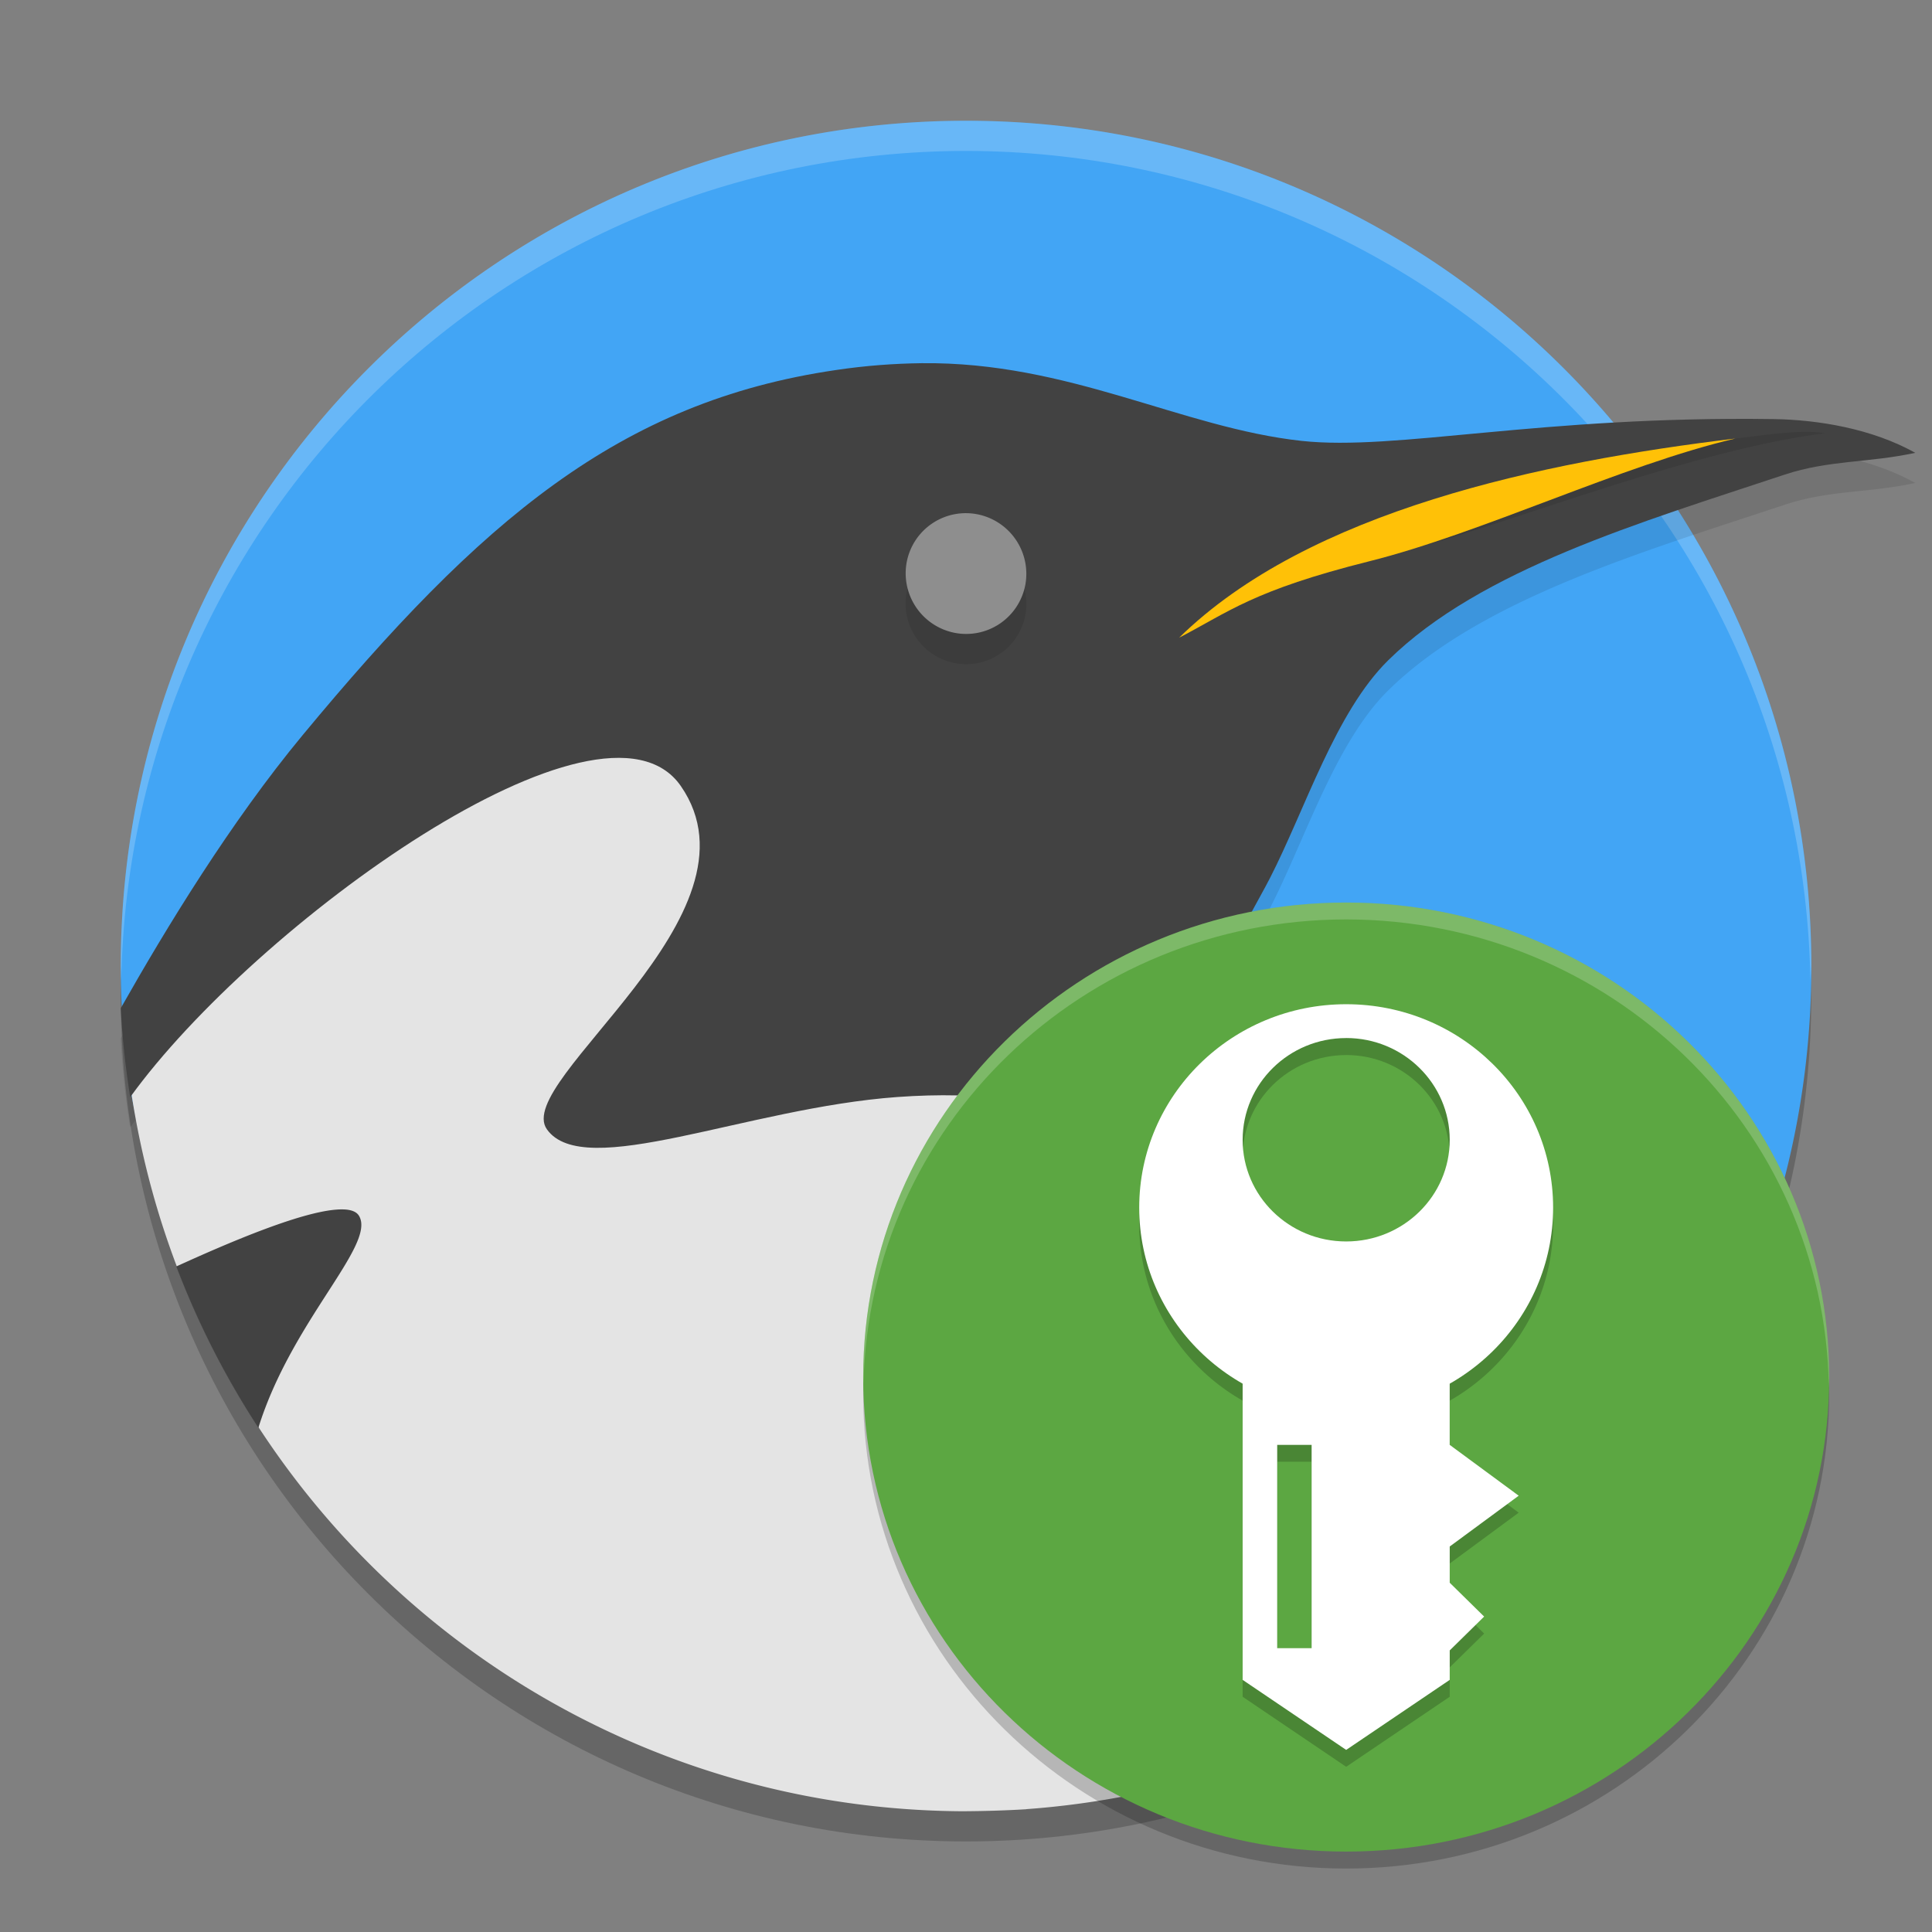<svg xmlns="http://www.w3.org/2000/svg" xmlns:xlink="http://www.w3.org/1999/xlink" width="64" height="64"><rect width="100%" height="100%" fill="#808080" stroke="none"/><defs><clipPath id="b"><path d="M0 0h64v64H0z"/></clipPath><clipPath id="c"><path d="M0 0h64v64H0z"/></clipPath><clipPath id="d"><path d="M0 0h64v64H0z"/></clipPath><clipPath id="e"><path d="M0 0h64v64H0z"/></clipPath><clipPath id="f"><path d="M0 0h64v64H0z"/></clipPath><clipPath id="g"><path d="M0 0h64v64H0z"/></clipPath><clipPath id="h"><path d="M0 0h64v64H0z"/></clipPath><clipPath id="i"><path d="M0 0h64v64H0z"/></clipPath><clipPath id="j"><path d="M0 0h64v64H0z"/></clipPath><mask id="l"><g filter="url(#a)"><path d="M0 0h64v64H0z" style="fill:#000;fill-opacity:.2;stroke:none"/></g></mask><mask id="n"><g filter="url(#a)"><path d="M0 0h64v64H0z" style="fill:#000;fill-opacity:.2;stroke:none"/></g></mask><mask id="p"><g filter="url(#a)"><path d="M0 0h64v64H0z" style="fill:#000;fill-opacity:.1;stroke:none"/></g></mask><mask id="r"><g filter="url(#a)"><path d="M0 0h64v64H0z" style="fill:#000;fill-opacity:.4;stroke:none"/></g></mask><mask id="t"><g filter="url(#a)"><path d="M0 0h64v64H0z" style="fill:#000;fill-opacity:.1;stroke:none"/></g></mask><mask id="v"><g filter="url(#a)"><path d="M0 0h64v64H0z" style="fill:#000;fill-opacity:.1;stroke:none"/></g></mask><mask id="x"><g filter="url(#a)"><path d="M0 0h64v64H0z" style="fill:#000;fill-opacity:.2;stroke:none"/></g></mask><mask id="z"><g filter="url(#a)"><path d="M0 0h64v64H0z" style="fill:#000;fill-opacity:.2;stroke:none"/></g></mask><mask id="B"><g filter="url(#a)"><path d="M0 0h64v64H0z" style="fill:#000;fill-opacity:.2;stroke:none"/></g></mask><g id="k" clip-path="url(#b)"><path d="M60 33c0 15.465-12.535 28-28 28S4 48.465 4 33 16.535 5 32 5s28 12.535 28 28Zm0 0" style="stroke:none;fill-rule:nonzero;fill:#000;fill-opacity:1"/></g><g id="m" clip-path="url(#c)"><path d="M32 4C16.535 4 4 16.535 4 32c.004.164.012.328.016.492C4.293 17.234 16.738 5.008 32 5c15.258.012 27.7 12.238 27.973 27.492.011-.164.02-.328.027-.492C60 16.535 47.465 4 32 4Zm0 0" style="stroke:none;fill-rule:nonzero;fill:#fff;fill-opacity:1"/></g><g id="o" clip-path="url(#d)"><path d="M30.531 13.031a21.58 21.58 0 0 0-2.84.223c-7.18 1.055-11.777 4.988-17.668 12.101C7.63 28.242 5.512 31.727 4 34.398c.05.989.156 1.97.313 2.946C8.444 31.62 19.956 23.304 22.55 27.03c2.965 4.274-5.582 9.766-4.434 11.38 1.227 1.73 6.613-.716 11.61-1.075 5.578-.398 8.543 1.328 12.27 4.191-.938-1.77-1.552-3.062-1.911-4.332-.742-2.64 1.238-5.656 1.98-7.101 1.176-2.293 2.168-5.492 3.918-7.219 3.063-3.02 8.41-4.586 13.133-6.152 1.477-.493 2.79-.387 4.328-.723-1.43-.8-3.215-1.098-4.675-1.117-7.774-.117-12.516 1.062-15.653.722-3.98-.433-7.703-2.628-12.586-2.574Zm0 0" style="stroke:none;fill-rule:evenodd;fill:#000;fill-opacity:1"/></g><g id="q" clip-path="url(#e)"><path d="M33.96 19.398a1.993 1.993 0 0 1-2.35 1.563 2.01 2.01 0 0 1-1.57-2.36 1.993 1.993 0 0 1 2.35-1.562 2.01 2.01 0 0 1 1.57 2.36Zm0 0" style="stroke:none;fill-rule:nonzero;fill:#fff;fill-opacity:1"/></g><g id="s" clip-path="url(#f)"><path d="M47.105 18.094c3.348-.934 9.122-3.211 13.333-3.742-.778-.145-2.18.093-2.954.175-4.16.825-8.218 2.48-10.379 3.567Zm0 0" style="stroke:none;fill-rule:evenodd;fill:#000;fill-opacity:1"/></g><g id="u" clip-path="url(#g)"><path d="M30.066 19.496a.968.968 0 0 0-.027.106 2.008 2.008 0 0 0 1.57 2.359 1.993 1.993 0 0 0 2.352-1.563 2 2 0 0 0-.027-.886 1.99 1.99 0 0 1-2.325 1.449 2.004 2.004 0 0 1-1.543-1.465Zm0 0" style="stroke:none;fill-rule:nonzero;fill:#000;fill-opacity:1"/></g><g id="w" clip-path="url(#h)"><path d="M44.594 30.457c-8.836 0-16 7.04-16 15.723 0 8.68 7.164 15.718 16 15.718s16-7.039 16-15.718c0-8.684-7.164-15.723-16-15.723Zm0 0" style="stroke:none;fill-rule:nonzero;fill:#000;fill-opacity:1"/></g><g id="y" clip-path="url(#i)"><path d="M44.594 33.828c-3.785 0-6.856 3.016-6.856 6.734 0 3.723 3.07 6.739 6.856 6.739 3.789 0 6.855-3.016 6.855-6.739 0-3.718-3.066-6.734-6.855-6.734Zm0 1.121c1.894 0 3.43 1.508 3.43 3.371 0 1.86-1.536 3.367-3.43 3.367-1.895 0-3.43-1.507-3.43-3.367 0-1.863 1.535-3.37 3.43-3.37Zm0 0" style="stroke:none;fill-rule:nonzero;fill:#000;fill-opacity:1"/><path d="M41.164 45.055v11.152l3.43 2.32 3.43-2.32v-.973l1.14-1.12-1.14-1.126v-1.195l2.285-1.684-2.286-1.687v-3.367Zm1.145 3.367h1.14v6.738h-1.14Zm0 0" style="stroke:none;fill-rule:nonzero;fill:#000;fill-opacity:1"/></g><g id="A" clip-path="url(#j)"><path d="M44.594 29.898c-8.836 0-16 7.036-16 15.72l.011.226c.184-8.547 7.29-15.38 15.989-15.387 8.738.008 15.855 6.898 15.988 15.484l.012-.324c0-8.683-7.164-15.719-16-15.719Zm0 0" style="stroke:none;fill-rule:nonzero;fill:#fff;fill-opacity:1"/></g><filter id="a" width="100%" height="100%" x="0%" y="0%" filterUnits="objectBoundingBox"><feColorMatrix in="SourceGraphic" values="0 0 0 0 1 0 0 0 0 1 0 0 0 0 1 0 0 0 1 0"/></filter></defs><use xlink:href="#k" mask="url(#l)"/><path d="M60.004 32.004c0 9.129-4.371 17.242-11.133 22.351-4.691 3.547-9.148-3.421-15.48-3.421-14.547 0-27.856-2.477-29.258-16.25A27.232 27.232 0 0 1 4 32.004C4 16.539 16.54 4 32.004 4c15.465 0 28 12.54 28 28.004Zm0 0" style="stroke:none;fill-rule:nonzero;fill:#42a5f5;fill-opacity:1"/><use xlink:href="#m" mask="url(#n)"/><use xlink:href="#o" mask="url(#p)"/><path d="M21.305 23.672C16.719 23.285 8.168 29.59 4.277 35.68 6.113 49.54 17.891 59.918 31.871 60c.703-.004 1.41-.023 2.113-.066.004 0 .008 0 .016-.004a27.993 27.993 0 0 0 15.164-5.817c-.613-4.008-2.691-8.437-7.168-13.582-5.637-6.59-14.297-15.793-20.691-16.86Zm0 0" style="stroke:none;fill-rule:evenodd;fill:#e4e4e4;fill-opacity:1"/><path d="M30.531 12.031c-.902.012-1.847.078-2.84.227-7.18 1.05-11.777 4.988-17.668 12.097C7.63 27.246 5.512 30.727 4 33.398c.05.989.156 1.973.313 2.946 4.132-5.719 15.644-14.04 18.238-10.309 2.965 4.27-5.582 9.762-4.434 11.375 1.227 1.73 6.613-.71 11.61-1.07 5.578-.403 8.543 1.324 12.27 4.187-.938-1.77-1.552-3.062-1.911-4.332-.742-2.64 1.238-5.656 1.98-7.101 1.176-2.293 2.168-5.492 3.918-7.219 3.063-3.02 8.41-4.582 13.133-6.152 1.477-.489 2.79-.387 4.328-.723-1.43-.8-3.215-1.094-4.675-1.117-7.774-.113-12.516 1.062-15.653.722-3.98-.433-7.703-2.628-12.586-2.574Zm0 0" style="stroke:none;fill-rule:evenodd;fill:#424242;fill-opacity:1"/><use xlink:href="#q" mask="url(#r)"/><path d="M11.352 40.063c-1.188-.02-3.805 1.113-5.512 1.89a27.962 27.962 0 0 0 2.719 5.344c1.113-3.57 3.914-6.067 3.332-7.024-.086-.14-.274-.207-.54-.21Zm0 0" style="stroke:none;fill-rule:evenodd;fill:#424242;fill-opacity:1"/><use xlink:href="#s" mask="url(#t)"/><path d="M39.059 21.125c1.648-.855 2.445-1.566 6.296-2.531 3.739-.934 8.387-3.192 12.13-4.067-6.403.774-14.126 2.387-18.426 6.598Zm0 0" style="stroke:none;fill-rule:evenodd;fill:#ffc107;fill-opacity:1"/><use xlink:href="#u" mask="url(#v)"/><use xlink:href="#w" mask="url(#x)"/><path d="M44.594 29.898c-8.836 0-16 7.036-16 15.72 0 8.679 7.164 15.718 16 15.718s16-7.04 16-15.719c0-8.683-7.164-15.719-16-15.719Zm0 0" style="stroke:none;fill-rule:nonzero;fill:#5ca742;fill-opacity:1"/><use xlink:href="#y" mask="url(#z)"/><path d="M44.594 33.266c-3.785 0-6.856 3.015-6.856 6.738 0 3.719 3.07 6.734 6.856 6.734 3.789 0 6.855-3.015 6.855-6.734 0-3.723-3.066-6.738-6.855-6.738Zm0 1.12c1.894 0 3.43 1.512 3.43 3.372 0 1.86-1.536 3.367-3.43 3.367-1.895 0-3.43-1.508-3.43-3.367 0-1.86 1.535-3.371 3.43-3.371Zm0 0" style="stroke:none;fill-rule:nonzero;fill:#fff;fill-opacity:1"/><path d="M41.164 44.492v11.156l3.43 2.32 3.43-2.32v-.976l1.14-1.121-1.14-1.121v-1.2l2.285-1.683-2.286-1.684v-3.37Zm1.145 3.371h1.14v6.735h-1.14Zm0 0" style="stroke:none;fill-rule:nonzero;fill:#fff;fill-opacity:1"/><use xlink:href="#A" mask="url(#B)"/></svg>